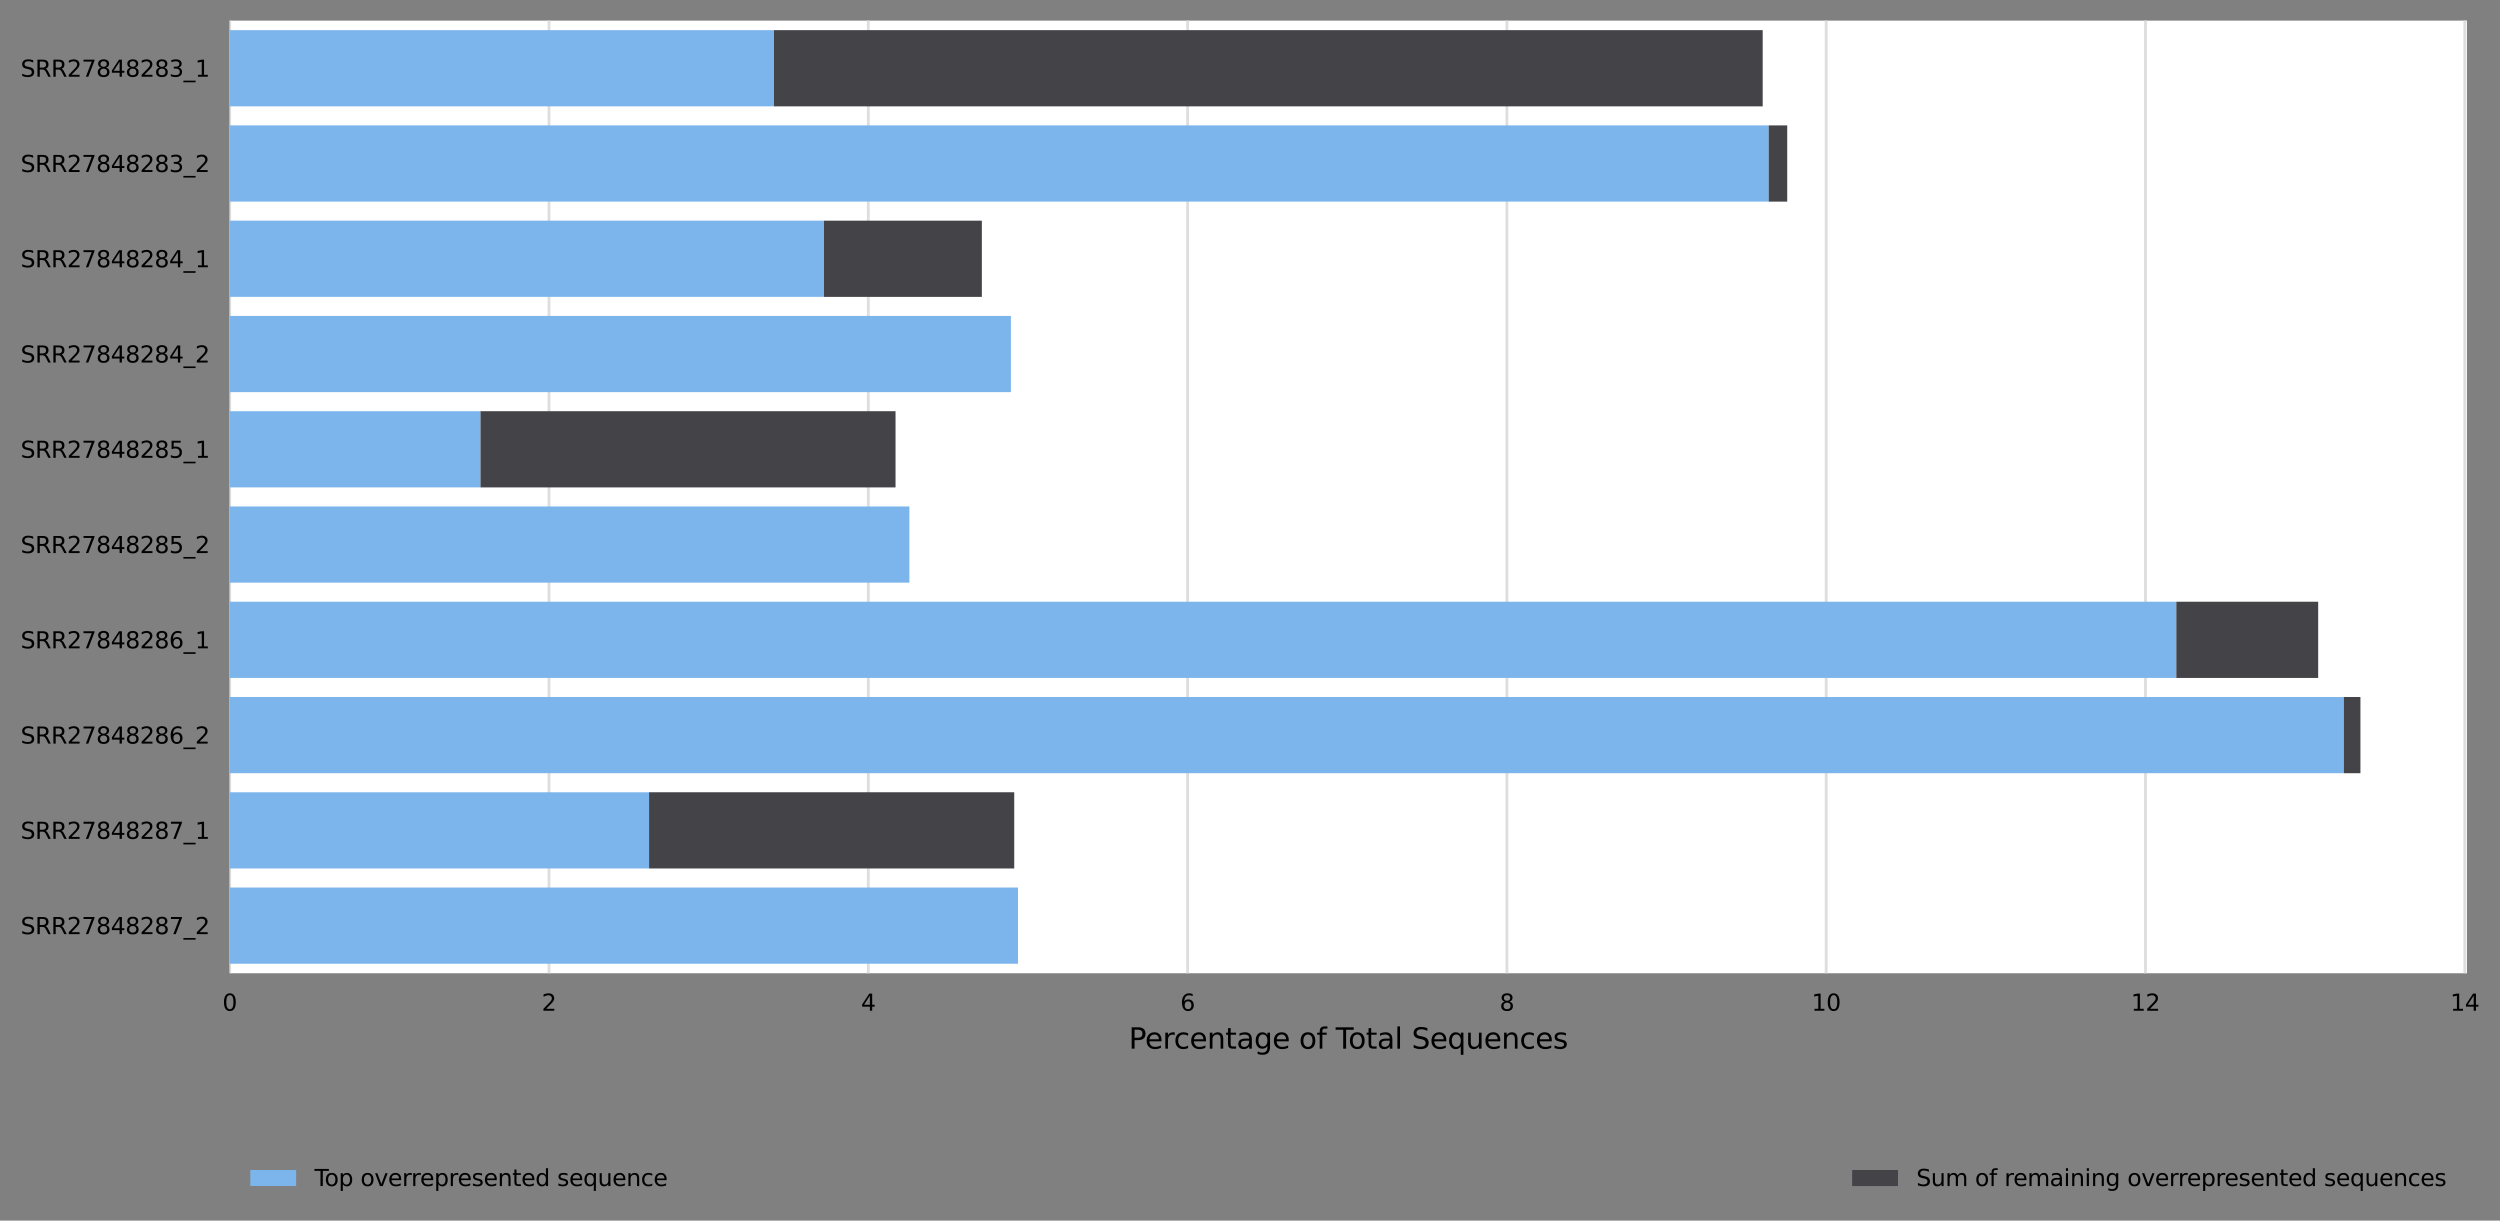 <?xml version="1.0" encoding="utf-8" standalone="no"?>
<!DOCTYPE svg PUBLIC "-//W3C//DTD SVG 1.1//EN"
  "http://www.w3.org/Graphics/SVG/1.1/DTD/svg11.dtd">
<svg xmlns:xlink="http://www.w3.org/1999/xlink" width="872.941pt" height="426.2pt" viewBox="0 0 872.941 426.2" xmlns="http://www.w3.org/2000/svg" version="1.1">
 <rect x="0" y="0" width="872.941" height="426.2" fill="#808080" stroke="none"/>
 <defs>
  <style type="text/css">*{stroke-linejoin: round; stroke-linecap: butt}</style>
 </defs>
 <g id="figure_1">
  <g id="axes_1">
   <g id="patch_1">
    <path d="M 80.206 339.84 
L 861.406 339.84 
L 861.406 7.2 
L 80.206 7.2 
z
" style="fill: #ffffff"/>
   </g>
   <g id="matplotlib.axis_1">
    <g id="xtick_1">
     <g id="line2d_1">
      <path d="M 80.206 339.84 
L 80.206 7.2 
" clip-path="url(#p1d3d5e36e9)" style="fill: none; stroke: #dedede; stroke-linecap: square"/>
     </g>
     <g id="text_1">
      <!-- 0 -->
      <g transform="translate(77.661 352.919) scale(0.08 -0.08)">
       <defs>
        <path id="DejaVuSans-30" d="M 2034 4250 
Q 1547 4250 1301 3770 
Q 1056 3291 1056 2328 
Q 1056 1369 1301 889 
Q 1547 409 2034 409 
Q 2525 409 2770 889 
Q 3016 1369 3016 2328 
Q 3016 3291 2770 3770 
Q 2525 4250 2034 4250 
z
M 2034 4750 
Q 2819 4750 3233 4129 
Q 3647 3509 3647 2328 
Q 3647 1150 3233 529 
Q 2819 -91 2034 -91 
Q 1250 -91 836 529 
Q 422 1150 422 2328 
Q 422 3509 836 4129 
Q 1250 4750 2034 4750 
z
" transform="scale(0.016)"/>
       </defs>
       <use xlink:href="#DejaVuSans-30"/>
      </g>
     </g>
    </g>
    <g id="xtick_2">
     <g id="line2d_2">
      <path d="M 191.698 339.84 
L 191.698 7.2 
" clip-path="url(#p1d3d5e36e9)" style="fill: none; stroke: #dedede; stroke-linecap: square"/>
     </g>
     <g id="text_2">
      <!-- 2 -->
      <g transform="translate(189.153 352.919) scale(0.08 -0.08)">
       <defs>
        <path id="DejaVuSans-32" d="M 1228 531 
L 3431 531 
L 3431 0 
L 469 0 
L 469 531 
Q 828 903 1448 1529 
Q 2069 2156 2228 2338 
Q 2531 2678 2651 2914 
Q 2772 3150 2772 3378 
Q 2772 3750 2511 3984 
Q 2250 4219 1831 4219 
Q 1534 4219 1204 4116 
Q 875 4013 500 3803 
L 500 4441 
Q 881 4594 1212 4672 
Q 1544 4750 1819 4750 
Q 2544 4750 2975 4387 
Q 3406 4025 3406 3419 
Q 3406 3131 3298 2873 
Q 3191 2616 2906 2266 
Q 2828 2175 2409 1742 
Q 1991 1309 1228 531 
z
" transform="scale(0.016)"/>
       </defs>
       <use xlink:href="#DejaVuSans-32"/>
      </g>
     </g>
    </g>
    <g id="xtick_3">
     <g id="line2d_3">
      <path d="M 303.19 339.84 
L 303.19 7.2 
" clip-path="url(#p1d3d5e36e9)" style="fill: none; stroke: #dedede; stroke-linecap: square"/>
     </g>
     <g id="text_3">
      <!-- 4 -->
      <g transform="translate(300.645 352.919) scale(0.08 -0.08)">
       <defs>
        <path id="DejaVuSans-34" d="M 2419 4116 
L 825 1625 
L 2419 1625 
L 2419 4116 
z
M 2253 4666 
L 3047 4666 
L 3047 1625 
L 3713 1625 
L 3713 1100 
L 3047 1100 
L 3047 0 
L 2419 0 
L 2419 1100 
L 313 1100 
L 313 1709 
L 2253 4666 
z
" transform="scale(0.016)"/>
       </defs>
       <use xlink:href="#DejaVuSans-34"/>
      </g>
     </g>
    </g>
    <g id="xtick_4">
     <g id="line2d_4">
      <path d="M 414.683 339.84 
L 414.683 7.2 
" clip-path="url(#p1d3d5e36e9)" style="fill: none; stroke: #dedede; stroke-linecap: square"/>
     </g>
     <g id="text_4">
      <!-- 6 -->
      <g transform="translate(412.138 352.919) scale(0.08 -0.08)">
       <defs>
        <path id="DejaVuSans-36" d="M 2113 2584 
Q 1688 2584 1439 2293 
Q 1191 2003 1191 1497 
Q 1191 994 1439 701 
Q 1688 409 2113 409 
Q 2538 409 2786 701 
Q 3034 994 3034 1497 
Q 3034 2003 2786 2293 
Q 2538 2584 2113 2584 
z
M 3366 4563 
L 3366 3988 
Q 3128 4100 2886 4159 
Q 2644 4219 2406 4219 
Q 1781 4219 1451 3797 
Q 1122 3375 1075 2522 
Q 1259 2794 1537 2939 
Q 1816 3084 2150 3084 
Q 2853 3084 3261 2657 
Q 3669 2231 3669 1497 
Q 3669 778 3244 343 
Q 2819 -91 2113 -91 
Q 1303 -91 875 529 
Q 447 1150 447 2328 
Q 447 3434 972 4092 
Q 1497 4750 2381 4750 
Q 2619 4750 2861 4703 
Q 3103 4656 3366 4563 
z
" transform="scale(0.016)"/>
       </defs>
       <use xlink:href="#DejaVuSans-36"/>
      </g>
     </g>
    </g>
    <g id="xtick_5">
     <g id="line2d_5">
      <path d="M 526.175 339.84 
L 526.175 7.2 
" clip-path="url(#p1d3d5e36e9)" style="fill: none; stroke: #dedede; stroke-linecap: square"/>
     </g>
     <g id="text_5">
      <!-- 8 -->
      <g transform="translate(523.63 352.919) scale(0.08 -0.08)">
       <defs>
        <path id="DejaVuSans-38" d="M 2034 2216 
Q 1584 2216 1326 1975 
Q 1069 1734 1069 1313 
Q 1069 891 1326 650 
Q 1584 409 2034 409 
Q 2484 409 2743 651 
Q 3003 894 3003 1313 
Q 3003 1734 2745 1975 
Q 2488 2216 2034 2216 
z
M 1403 2484 
Q 997 2584 770 2862 
Q 544 3141 544 3541 
Q 544 4100 942 4425 
Q 1341 4750 2034 4750 
Q 2731 4750 3128 4425 
Q 3525 4100 3525 3541 
Q 3525 3141 3298 2862 
Q 3072 2584 2669 2484 
Q 3125 2378 3379 2068 
Q 3634 1759 3634 1313 
Q 3634 634 3220 271 
Q 2806 -91 2034 -91 
Q 1263 -91 848 271 
Q 434 634 434 1313 
Q 434 1759 690 2068 
Q 947 2378 1403 2484 
z
M 1172 3481 
Q 1172 3119 1398 2916 
Q 1625 2713 2034 2713 
Q 2441 2713 2670 2916 
Q 2900 3119 2900 3481 
Q 2900 3844 2670 4047 
Q 2441 4250 2034 4250 
Q 1625 4250 1398 4047 
Q 1172 3844 1172 3481 
z
" transform="scale(0.016)"/>
       </defs>
       <use xlink:href="#DejaVuSans-38"/>
      </g>
     </g>
    </g>
    <g id="xtick_6">
     <g id="line2d_6">
      <path d="M 637.667 339.84 
L 637.667 7.2 
" clip-path="url(#p1d3d5e36e9)" style="fill: none; stroke: #dedede; stroke-linecap: square"/>
     </g>
     <g id="text_6">
      <!-- 10 -->
      <g transform="translate(632.577 352.919) scale(0.08 -0.08)">
       <defs>
        <path id="DejaVuSans-31" d="M 794 531 
L 1825 531 
L 1825 4091 
L 703 3866 
L 703 4441 
L 1819 4666 
L 2450 4666 
L 2450 531 
L 3481 531 
L 3481 0 
L 794 0 
L 794 531 
z
" transform="scale(0.016)"/>
       </defs>
       <use xlink:href="#DejaVuSans-31"/>
       <use xlink:href="#DejaVuSans-30" x="63.623"/>
      </g>
     </g>
    </g>
    <g id="xtick_7">
     <g id="line2d_7">
      <path d="M 749.159 339.84 
L 749.159 7.2 
" clip-path="url(#p1d3d5e36e9)" style="fill: none; stroke: #dedede; stroke-linecap: square"/>
     </g>
     <g id="text_7">
      <!-- 12 -->
      <g transform="translate(744.069 352.919) scale(0.08 -0.08)">
       <use xlink:href="#DejaVuSans-31"/>
       <use xlink:href="#DejaVuSans-32" x="63.623"/>
      </g>
     </g>
    </g>
    <g id="xtick_8">
     <g id="line2d_8">
      <path d="M 860.651 339.84 
L 860.651 7.2 
" clip-path="url(#p1d3d5e36e9)" style="fill: none; stroke: #dedede; stroke-linecap: square"/>
     </g>
     <g id="text_8">
      <!-- 14 -->
      <g transform="translate(855.561 352.919) scale(0.08 -0.08)">
       <use xlink:href="#DejaVuSans-31"/>
       <use xlink:href="#DejaVuSans-34" x="63.623"/>
      </g>
     </g>
    </g>
    <g id="text_9">
     <!-- Percentage of Total Sequences -->
     <g transform="translate(394.151 366.181) scale(0.1 -0.1)">
      <defs>
       <path id="DejaVuSans-50" d="M 1259 4147 
L 1259 2394 
L 2053 2394 
Q 2494 2394 2734 2622 
Q 2975 2850 2975 3272 
Q 2975 3691 2734 3919 
Q 2494 4147 2053 4147 
L 1259 4147 
z
M 628 4666 
L 2053 4666 
Q 2838 4666 3239 4311 
Q 3641 3956 3641 3272 
Q 3641 2581 3239 2228 
Q 2838 1875 2053 1875 
L 1259 1875 
L 1259 0 
L 628 0 
L 628 4666 
z
" transform="scale(0.016)"/>
       <path id="DejaVuSans-65" d="M 3597 1894 
L 3597 1613 
L 953 1613 
Q 991 1019 1311 708 
Q 1631 397 2203 397 
Q 2534 397 2845 478 
Q 3156 559 3463 722 
L 3463 178 
Q 3153 47 2828 -22 
Q 2503 -91 2169 -91 
Q 1331 -91 842 396 
Q 353 884 353 1716 
Q 353 2575 817 3079 
Q 1281 3584 2069 3584 
Q 2775 3584 3186 3129 
Q 3597 2675 3597 1894 
z
M 3022 2063 
Q 3016 2534 2758 2815 
Q 2500 3097 2075 3097 
Q 1594 3097 1305 2825 
Q 1016 2553 972 2059 
L 3022 2063 
z
" transform="scale(0.016)"/>
       <path id="DejaVuSans-72" d="M 2631 2963 
Q 2534 3019 2420 3045 
Q 2306 3072 2169 3072 
Q 1681 3072 1420 2755 
Q 1159 2438 1159 1844 
L 1159 0 
L 581 0 
L 581 3500 
L 1159 3500 
L 1159 2956 
Q 1341 3275 1631 3429 
Q 1922 3584 2338 3584 
Q 2397 3584 2469 3576 
Q 2541 3569 2628 3553 
L 2631 2963 
z
" transform="scale(0.016)"/>
       <path id="DejaVuSans-63" d="M 3122 3366 
L 3122 2828 
Q 2878 2963 2633 3030 
Q 2388 3097 2138 3097 
Q 1578 3097 1268 2742 
Q 959 2388 959 1747 
Q 959 1106 1268 751 
Q 1578 397 2138 397 
Q 2388 397 2633 464 
Q 2878 531 3122 666 
L 3122 134 
Q 2881 22 2623 -34 
Q 2366 -91 2075 -91 
Q 1284 -91 818 406 
Q 353 903 353 1747 
Q 353 2603 823 3093 
Q 1294 3584 2113 3584 
Q 2378 3584 2631 3529 
Q 2884 3475 3122 3366 
z
" transform="scale(0.016)"/>
       <path id="DejaVuSans-6e" d="M 3513 2113 
L 3513 0 
L 2938 0 
L 2938 2094 
Q 2938 2591 2744 2837 
Q 2550 3084 2163 3084 
Q 1697 3084 1428 2787 
Q 1159 2491 1159 1978 
L 1159 0 
L 581 0 
L 581 3500 
L 1159 3500 
L 1159 2956 
Q 1366 3272 1645 3428 
Q 1925 3584 2291 3584 
Q 2894 3584 3203 3211 
Q 3513 2838 3513 2113 
z
" transform="scale(0.016)"/>
       <path id="DejaVuSans-74" d="M 1172 4494 
L 1172 3500 
L 2356 3500 
L 2356 3053 
L 1172 3053 
L 1172 1153 
Q 1172 725 1289 603 
Q 1406 481 1766 481 
L 2356 481 
L 2356 0 
L 1766 0 
Q 1100 0 847 248 
Q 594 497 594 1153 
L 594 3053 
L 172 3053 
L 172 3500 
L 594 3500 
L 594 4494 
L 1172 4494 
z
" transform="scale(0.016)"/>
       <path id="DejaVuSans-61" d="M 2194 1759 
Q 1497 1759 1228 1600 
Q 959 1441 959 1056 
Q 959 750 1161 570 
Q 1363 391 1709 391 
Q 2188 391 2477 730 
Q 2766 1069 2766 1631 
L 2766 1759 
L 2194 1759 
z
M 3341 1997 
L 3341 0 
L 2766 0 
L 2766 531 
Q 2569 213 2275 61 
Q 1981 -91 1556 -91 
Q 1019 -91 701 211 
Q 384 513 384 1019 
Q 384 1609 779 1909 
Q 1175 2209 1959 2209 
L 2766 2209 
L 2766 2266 
Q 2766 2663 2505 2880 
Q 2244 3097 1772 3097 
Q 1472 3097 1187 3025 
Q 903 2953 641 2809 
L 641 3341 
Q 956 3463 1253 3523 
Q 1550 3584 1831 3584 
Q 2591 3584 2966 3190 
Q 3341 2797 3341 1997 
z
" transform="scale(0.016)"/>
       <path id="DejaVuSans-67" d="M 2906 1791 
Q 2906 2416 2648 2759 
Q 2391 3103 1925 3103 
Q 1463 3103 1205 2759 
Q 947 2416 947 1791 
Q 947 1169 1205 825 
Q 1463 481 1925 481 
Q 2391 481 2648 825 
Q 2906 1169 2906 1791 
z
M 3481 434 
Q 3481 -459 3084 -895 
Q 2688 -1331 1869 -1331 
Q 1566 -1331 1297 -1286 
Q 1028 -1241 775 -1147 
L 775 -588 
Q 1028 -725 1275 -790 
Q 1522 -856 1778 -856 
Q 2344 -856 2625 -561 
Q 2906 -266 2906 331 
L 2906 616 
Q 2728 306 2450 153 
Q 2172 0 1784 0 
Q 1141 0 747 490 
Q 353 981 353 1791 
Q 353 2603 747 3093 
Q 1141 3584 1784 3584 
Q 2172 3584 2450 3431 
Q 2728 3278 2906 2969 
L 2906 3500 
L 3481 3500 
L 3481 434 
z
" transform="scale(0.016)"/>
       <path id="DejaVuSans-20" transform="scale(0.016)"/>
       <path id="DejaVuSans-6f" d="M 1959 3097 
Q 1497 3097 1228 2736 
Q 959 2375 959 1747 
Q 959 1119 1226 758 
Q 1494 397 1959 397 
Q 2419 397 2687 759 
Q 2956 1122 2956 1747 
Q 2956 2369 2687 2733 
Q 2419 3097 1959 3097 
z
M 1959 3584 
Q 2709 3584 3137 3096 
Q 3566 2609 3566 1747 
Q 3566 888 3137 398 
Q 2709 -91 1959 -91 
Q 1206 -91 779 398 
Q 353 888 353 1747 
Q 353 2609 779 3096 
Q 1206 3584 1959 3584 
z
" transform="scale(0.016)"/>
       <path id="DejaVuSans-66" d="M 2375 4863 
L 2375 4384 
L 1825 4384 
Q 1516 4384 1395 4259 
Q 1275 4134 1275 3809 
L 1275 3500 
L 2222 3500 
L 2222 3053 
L 1275 3053 
L 1275 0 
L 697 0 
L 697 3053 
L 147 3053 
L 147 3500 
L 697 3500 
L 697 3744 
Q 697 4328 969 4595 
Q 1241 4863 1831 4863 
L 2375 4863 
z
" transform="scale(0.016)"/>
       <path id="DejaVuSans-54" d="M -19 4666 
L 3928 4666 
L 3928 4134 
L 2272 4134 
L 2272 0 
L 1638 0 
L 1638 4134 
L -19 4134 
L -19 4666 
z
" transform="scale(0.016)"/>
       <path id="DejaVuSans-6c" d="M 603 4863 
L 1178 4863 
L 1178 0 
L 603 0 
L 603 4863 
z
" transform="scale(0.016)"/>
       <path id="DejaVuSans-53" d="M 3425 4513 
L 3425 3897 
Q 3066 4069 2747 4153 
Q 2428 4238 2131 4238 
Q 1616 4238 1336 4038 
Q 1056 3838 1056 3469 
Q 1056 3159 1242 3001 
Q 1428 2844 1947 2747 
L 2328 2669 
Q 3034 2534 3370 2195 
Q 3706 1856 3706 1288 
Q 3706 609 3251 259 
Q 2797 -91 1919 -91 
Q 1588 -91 1214 -16 
Q 841 59 441 206 
L 441 856 
Q 825 641 1194 531 
Q 1563 422 1919 422 
Q 2459 422 2753 634 
Q 3047 847 3047 1241 
Q 3047 1584 2836 1778 
Q 2625 1972 2144 2069 
L 1759 2144 
Q 1053 2284 737 2584 
Q 422 2884 422 3419 
Q 422 4038 858 4394 
Q 1294 4750 2059 4750 
Q 2388 4750 2728 4690 
Q 3069 4631 3425 4513 
z
" transform="scale(0.016)"/>
       <path id="DejaVuSans-71" d="M 947 1747 
Q 947 1113 1208 752 
Q 1469 391 1925 391 
Q 2381 391 2643 752 
Q 2906 1113 2906 1747 
Q 2906 2381 2643 2742 
Q 2381 3103 1925 3103 
Q 1469 3103 1208 2742 
Q 947 2381 947 1747 
z
M 2906 525 
Q 2725 213 2448 61 
Q 2172 -91 1784 -91 
Q 1150 -91 751 415 
Q 353 922 353 1747 
Q 353 2572 751 3078 
Q 1150 3584 1784 3584 
Q 2172 3584 2448 3432 
Q 2725 3281 2906 2969 
L 2906 3500 
L 3481 3500 
L 3481 -1331 
L 2906 -1331 
L 2906 525 
z
" transform="scale(0.016)"/>
       <path id="DejaVuSans-75" d="M 544 1381 
L 544 3500 
L 1119 3500 
L 1119 1403 
Q 1119 906 1312 657 
Q 1506 409 1894 409 
Q 2359 409 2629 706 
Q 2900 1003 2900 1516 
L 2900 3500 
L 3475 3500 
L 3475 0 
L 2900 0 
L 2900 538 
Q 2691 219 2414 64 
Q 2138 -91 1772 -91 
Q 1169 -91 856 284 
Q 544 659 544 1381 
z
M 1991 3584 
L 1991 3584 
z
" transform="scale(0.016)"/>
       <path id="DejaVuSans-73" d="M 2834 3397 
L 2834 2853 
Q 2591 2978 2328 3040 
Q 2066 3103 1784 3103 
Q 1356 3103 1142 2972 
Q 928 2841 928 2578 
Q 928 2378 1081 2264 
Q 1234 2150 1697 2047 
L 1894 2003 
Q 2506 1872 2764 1633 
Q 3022 1394 3022 966 
Q 3022 478 2636 193 
Q 2250 -91 1575 -91 
Q 1294 -91 989 -36 
Q 684 19 347 128 
L 347 722 
Q 666 556 975 473 
Q 1284 391 1588 391 
Q 1994 391 2212 530 
Q 2431 669 2431 922 
Q 2431 1156 2273 1281 
Q 2116 1406 1581 1522 
L 1381 1569 
Q 847 1681 609 1914 
Q 372 2147 372 2553 
Q 372 3047 722 3315 
Q 1072 3584 1716 3584 
Q 2034 3584 2315 3537 
Q 2597 3491 2834 3397 
z
" transform="scale(0.016)"/>
      </defs>
      <use xlink:href="#DejaVuSans-50"/>
      <use xlink:href="#DejaVuSans-65" x="56.678"/>
      <use xlink:href="#DejaVuSans-72" x="118.201"/>
      <use xlink:href="#DejaVuSans-63" x="157.064"/>
      <use xlink:href="#DejaVuSans-65" x="212.045"/>
      <use xlink:href="#DejaVuSans-6e" x="273.568"/>
      <use xlink:href="#DejaVuSans-74" x="336.947"/>
      <use xlink:href="#DejaVuSans-61" x="376.156"/>
      <use xlink:href="#DejaVuSans-67" x="437.436"/>
      <use xlink:href="#DejaVuSans-65" x="500.912"/>
      <use xlink:href="#DejaVuSans-20" x="562.436"/>
      <use xlink:href="#DejaVuSans-6f" x="594.223"/>
      <use xlink:href="#DejaVuSans-66" x="655.404"/>
      <use xlink:href="#DejaVuSans-20" x="690.609"/>
      <use xlink:href="#DejaVuSans-54" x="722.396"/>
      <use xlink:href="#DejaVuSans-6f" x="766.48"/>
      <use xlink:href="#DejaVuSans-74" x="827.662"/>
      <use xlink:href="#DejaVuSans-61" x="866.871"/>
      <use xlink:href="#DejaVuSans-6c" x="928.15"/>
      <use xlink:href="#DejaVuSans-20" x="955.934"/>
      <use xlink:href="#DejaVuSans-53" x="987.721"/>
      <use xlink:href="#DejaVuSans-65" x="1051.197"/>
      <use xlink:href="#DejaVuSans-71" x="1112.721"/>
      <use xlink:href="#DejaVuSans-75" x="1176.197"/>
      <use xlink:href="#DejaVuSans-65" x="1239.576"/>
      <use xlink:href="#DejaVuSans-6e" x="1301.1"/>
      <use xlink:href="#DejaVuSans-63" x="1364.479"/>
      <use xlink:href="#DejaVuSans-65" x="1419.459"/>
      <use xlink:href="#DejaVuSans-73" x="1480.982"/>
     </g>
    </g>
   </g>
   <g id="matplotlib.axis_2">
    <g id="ytick_1">
     <g id="text_10">
      <!-- SRR27848283_1 -->
      <g transform="translate(7.2 26.801) scale(0.08 -0.08)">
       <defs>
        <path id="DejaVuSans-52" d="M 2841 2188 
Q 3044 2119 3236 1894 
Q 3428 1669 3622 1275 
L 4263 0 
L 3584 0 
L 2988 1197 
Q 2756 1666 2539 1819 
Q 2322 1972 1947 1972 
L 1259 1972 
L 1259 0 
L 628 0 
L 628 4666 
L 2053 4666 
Q 2853 4666 3247 4331 
Q 3641 3997 3641 3322 
Q 3641 2881 3436 2590 
Q 3231 2300 2841 2188 
z
M 1259 4147 
L 1259 2491 
L 2053 2491 
Q 2509 2491 2742 2702 
Q 2975 2913 2975 3322 
Q 2975 3731 2742 3939 
Q 2509 4147 2053 4147 
L 1259 4147 
z
" transform="scale(0.016)"/>
        <path id="DejaVuSans-37" d="M 525 4666 
L 3525 4666 
L 3525 4397 
L 1831 0 
L 1172 0 
L 2766 4134 
L 525 4134 
L 525 4666 
z
" transform="scale(0.016)"/>
        <path id="DejaVuSans-33" d="M 2597 2516 
Q 3050 2419 3304 2112 
Q 3559 1806 3559 1356 
Q 3559 666 3084 287 
Q 2609 -91 1734 -91 
Q 1441 -91 1130 -33 
Q 819 25 488 141 
L 488 750 
Q 750 597 1062 519 
Q 1375 441 1716 441 
Q 2309 441 2620 675 
Q 2931 909 2931 1356 
Q 2931 1769 2642 2001 
Q 2353 2234 1838 2234 
L 1294 2234 
L 1294 2753 
L 1863 2753 
Q 2328 2753 2575 2939 
Q 2822 3125 2822 3475 
Q 2822 3834 2567 4026 
Q 2313 4219 1838 4219 
Q 1578 4219 1281 4162 
Q 984 4106 628 3988 
L 628 4550 
Q 988 4650 1302 4700 
Q 1616 4750 1894 4750 
Q 2613 4750 3031 4423 
Q 3450 4097 3450 3541 
Q 3450 3153 3228 2886 
Q 3006 2619 2597 2516 
z
" transform="scale(0.016)"/>
        <path id="DejaVuSans-5f" d="M 3263 -1063 
L 3263 -1509 
L -63 -1509 
L -63 -1063 
L 3263 -1063 
z
" transform="scale(0.016)"/>
       </defs>
       <use xlink:href="#DejaVuSans-53"/>
       <use xlink:href="#DejaVuSans-52" x="63.477"/>
       <use xlink:href="#DejaVuSans-52" x="132.959"/>
       <use xlink:href="#DejaVuSans-32" x="202.441"/>
       <use xlink:href="#DejaVuSans-37" x="266.064"/>
       <use xlink:href="#DejaVuSans-38" x="329.688"/>
       <use xlink:href="#DejaVuSans-34" x="393.311"/>
       <use xlink:href="#DejaVuSans-38" x="456.934"/>
       <use xlink:href="#DejaVuSans-32" x="520.557"/>
       <use xlink:href="#DejaVuSans-38" x="584.18"/>
       <use xlink:href="#DejaVuSans-33" x="647.803"/>
       <use xlink:href="#DejaVuSans-5f" x="711.426"/>
       <use xlink:href="#DejaVuSans-31" x="761.426"/>
      </g>
     </g>
    </g>
    <g id="ytick_2">
     <g id="text_11">
      <!-- SRR27848283_2 -->
      <g transform="translate(7.2 60.065) scale(0.08 -0.08)">
       <use xlink:href="#DejaVuSans-53"/>
       <use xlink:href="#DejaVuSans-52" x="63.477"/>
       <use xlink:href="#DejaVuSans-52" x="132.959"/>
       <use xlink:href="#DejaVuSans-32" x="202.441"/>
       <use xlink:href="#DejaVuSans-37" x="266.064"/>
       <use xlink:href="#DejaVuSans-38" x="329.688"/>
       <use xlink:href="#DejaVuSans-34" x="393.311"/>
       <use xlink:href="#DejaVuSans-38" x="456.934"/>
       <use xlink:href="#DejaVuSans-32" x="520.557"/>
       <use xlink:href="#DejaVuSans-38" x="584.18"/>
       <use xlink:href="#DejaVuSans-33" x="647.803"/>
       <use xlink:href="#DejaVuSans-5f" x="711.426"/>
       <use xlink:href="#DejaVuSans-32" x="761.426"/>
      </g>
     </g>
    </g>
    <g id="ytick_3">
     <g id="text_12">
      <!-- SRR27848284_1 -->
      <g transform="translate(7.2 93.329) scale(0.08 -0.08)">
       <use xlink:href="#DejaVuSans-53"/>
       <use xlink:href="#DejaVuSans-52" x="63.477"/>
       <use xlink:href="#DejaVuSans-52" x="132.959"/>
       <use xlink:href="#DejaVuSans-32" x="202.441"/>
       <use xlink:href="#DejaVuSans-37" x="266.064"/>
       <use xlink:href="#DejaVuSans-38" x="329.688"/>
       <use xlink:href="#DejaVuSans-34" x="393.311"/>
       <use xlink:href="#DejaVuSans-38" x="456.934"/>
       <use xlink:href="#DejaVuSans-32" x="520.557"/>
       <use xlink:href="#DejaVuSans-38" x="584.18"/>
       <use xlink:href="#DejaVuSans-34" x="647.803"/>
       <use xlink:href="#DejaVuSans-5f" x="711.426"/>
       <use xlink:href="#DejaVuSans-31" x="761.426"/>
      </g>
     </g>
    </g>
    <g id="ytick_4">
     <g id="text_13">
      <!-- SRR27848284_2 -->
      <g transform="translate(7.2 126.593) scale(0.08 -0.08)">
       <use xlink:href="#DejaVuSans-53"/>
       <use xlink:href="#DejaVuSans-52" x="63.477"/>
       <use xlink:href="#DejaVuSans-52" x="132.959"/>
       <use xlink:href="#DejaVuSans-32" x="202.441"/>
       <use xlink:href="#DejaVuSans-37" x="266.064"/>
       <use xlink:href="#DejaVuSans-38" x="329.688"/>
       <use xlink:href="#DejaVuSans-34" x="393.311"/>
       <use xlink:href="#DejaVuSans-38" x="456.934"/>
       <use xlink:href="#DejaVuSans-32" x="520.557"/>
       <use xlink:href="#DejaVuSans-38" x="584.18"/>
       <use xlink:href="#DejaVuSans-34" x="647.803"/>
       <use xlink:href="#DejaVuSans-5f" x="711.426"/>
       <use xlink:href="#DejaVuSans-32" x="761.426"/>
      </g>
     </g>
    </g>
    <g id="ytick_5">
     <g id="text_14">
      <!-- SRR27848285_1 -->
      <g transform="translate(7.2 159.857) scale(0.08 -0.08)">
       <defs>
        <path id="DejaVuSans-35" d="M 691 4666 
L 3169 4666 
L 3169 4134 
L 1269 4134 
L 1269 2991 
Q 1406 3038 1543 3061 
Q 1681 3084 1819 3084 
Q 2600 3084 3056 2656 
Q 3513 2228 3513 1497 
Q 3513 744 3044 326 
Q 2575 -91 1722 -91 
Q 1428 -91 1123 -41 
Q 819 9 494 109 
L 494 744 
Q 775 591 1075 516 
Q 1375 441 1709 441 
Q 2250 441 2565 725 
Q 2881 1009 2881 1497 
Q 2881 1984 2565 2268 
Q 2250 2553 1709 2553 
Q 1456 2553 1204 2497 
Q 953 2441 691 2322 
L 691 4666 
z
" transform="scale(0.016)"/>
       </defs>
       <use xlink:href="#DejaVuSans-53"/>
       <use xlink:href="#DejaVuSans-52" x="63.477"/>
       <use xlink:href="#DejaVuSans-52" x="132.959"/>
       <use xlink:href="#DejaVuSans-32" x="202.441"/>
       <use xlink:href="#DejaVuSans-37" x="266.064"/>
       <use xlink:href="#DejaVuSans-38" x="329.688"/>
       <use xlink:href="#DejaVuSans-34" x="393.311"/>
       <use xlink:href="#DejaVuSans-38" x="456.934"/>
       <use xlink:href="#DejaVuSans-32" x="520.557"/>
       <use xlink:href="#DejaVuSans-38" x="584.18"/>
       <use xlink:href="#DejaVuSans-35" x="647.803"/>
       <use xlink:href="#DejaVuSans-5f" x="711.426"/>
       <use xlink:href="#DejaVuSans-31" x="761.426"/>
      </g>
     </g>
    </g>
    <g id="ytick_6">
     <g id="text_15">
      <!-- SRR27848285_2 -->
      <g transform="translate(7.2 193.121) scale(0.08 -0.08)">
       <use xlink:href="#DejaVuSans-53"/>
       <use xlink:href="#DejaVuSans-52" x="63.477"/>
       <use xlink:href="#DejaVuSans-52" x="132.959"/>
       <use xlink:href="#DejaVuSans-32" x="202.441"/>
       <use xlink:href="#DejaVuSans-37" x="266.064"/>
       <use xlink:href="#DejaVuSans-38" x="329.688"/>
       <use xlink:href="#DejaVuSans-34" x="393.311"/>
       <use xlink:href="#DejaVuSans-38" x="456.934"/>
       <use xlink:href="#DejaVuSans-32" x="520.557"/>
       <use xlink:href="#DejaVuSans-38" x="584.18"/>
       <use xlink:href="#DejaVuSans-35" x="647.803"/>
       <use xlink:href="#DejaVuSans-5f" x="711.426"/>
       <use xlink:href="#DejaVuSans-32" x="761.426"/>
      </g>
     </g>
    </g>
    <g id="ytick_7">
     <g id="text_16">
      <!-- SRR27848286_1 -->
      <g transform="translate(7.2 226.385) scale(0.08 -0.08)">
       <use xlink:href="#DejaVuSans-53"/>
       <use xlink:href="#DejaVuSans-52" x="63.477"/>
       <use xlink:href="#DejaVuSans-52" x="132.959"/>
       <use xlink:href="#DejaVuSans-32" x="202.441"/>
       <use xlink:href="#DejaVuSans-37" x="266.064"/>
       <use xlink:href="#DejaVuSans-38" x="329.688"/>
       <use xlink:href="#DejaVuSans-34" x="393.311"/>
       <use xlink:href="#DejaVuSans-38" x="456.934"/>
       <use xlink:href="#DejaVuSans-32" x="520.557"/>
       <use xlink:href="#DejaVuSans-38" x="584.18"/>
       <use xlink:href="#DejaVuSans-36" x="647.803"/>
       <use xlink:href="#DejaVuSans-5f" x="711.426"/>
       <use xlink:href="#DejaVuSans-31" x="761.426"/>
      </g>
     </g>
    </g>
    <g id="ytick_8">
     <g id="text_17">
      <!-- SRR27848286_2 -->
      <g transform="translate(7.2 259.649) scale(0.08 -0.08)">
       <use xlink:href="#DejaVuSans-53"/>
       <use xlink:href="#DejaVuSans-52" x="63.477"/>
       <use xlink:href="#DejaVuSans-52" x="132.959"/>
       <use xlink:href="#DejaVuSans-32" x="202.441"/>
       <use xlink:href="#DejaVuSans-37" x="266.064"/>
       <use xlink:href="#DejaVuSans-38" x="329.688"/>
       <use xlink:href="#DejaVuSans-34" x="393.311"/>
       <use xlink:href="#DejaVuSans-38" x="456.934"/>
       <use xlink:href="#DejaVuSans-32" x="520.557"/>
       <use xlink:href="#DejaVuSans-38" x="584.18"/>
       <use xlink:href="#DejaVuSans-36" x="647.803"/>
       <use xlink:href="#DejaVuSans-5f" x="711.426"/>
       <use xlink:href="#DejaVuSans-32" x="761.426"/>
      </g>
     </g>
    </g>
    <g id="ytick_9">
     <g id="text_18">
      <!-- SRR27848287_1 -->
      <g transform="translate(7.2 292.913) scale(0.08 -0.08)">
       <use xlink:href="#DejaVuSans-53"/>
       <use xlink:href="#DejaVuSans-52" x="63.477"/>
       <use xlink:href="#DejaVuSans-52" x="132.959"/>
       <use xlink:href="#DejaVuSans-32" x="202.441"/>
       <use xlink:href="#DejaVuSans-37" x="266.064"/>
       <use xlink:href="#DejaVuSans-38" x="329.688"/>
       <use xlink:href="#DejaVuSans-34" x="393.311"/>
       <use xlink:href="#DejaVuSans-38" x="456.934"/>
       <use xlink:href="#DejaVuSans-32" x="520.557"/>
       <use xlink:href="#DejaVuSans-38" x="584.18"/>
       <use xlink:href="#DejaVuSans-37" x="647.803"/>
       <use xlink:href="#DejaVuSans-5f" x="711.426"/>
       <use xlink:href="#DejaVuSans-31" x="761.426"/>
      </g>
     </g>
    </g>
    <g id="ytick_10">
     <g id="text_19">
      <!-- SRR27848287_2 -->
      <g transform="translate(7.2 326.177) scale(0.08 -0.08)">
       <use xlink:href="#DejaVuSans-53"/>
       <use xlink:href="#DejaVuSans-52" x="63.477"/>
       <use xlink:href="#DejaVuSans-52" x="132.959"/>
       <use xlink:href="#DejaVuSans-32" x="202.441"/>
       <use xlink:href="#DejaVuSans-37" x="266.064"/>
       <use xlink:href="#DejaVuSans-38" x="329.688"/>
       <use xlink:href="#DejaVuSans-34" x="393.311"/>
       <use xlink:href="#DejaVuSans-38" x="456.934"/>
       <use xlink:href="#DejaVuSans-32" x="520.557"/>
       <use xlink:href="#DejaVuSans-38" x="584.18"/>
       <use xlink:href="#DejaVuSans-37" x="647.803"/>
       <use xlink:href="#DejaVuSans-5f" x="711.426"/>
       <use xlink:href="#DejaVuSans-32" x="761.426"/>
      </g>
     </g>
    </g>
   </g>
   <g id="patch_2">
    <path d="M 80.206 10.526 
L 270.253 10.526 
L 270.253 37.138 
L 80.206 37.138 
z
" clip-path="url(#p1d3d5e36e9)" style="fill: #7cb5ec"/>
   </g>
   <g id="patch_3">
    <path d="M 80.206 43.79 
L 617.583 43.79 
L 617.583 70.402 
L 80.206 70.402 
z
" clip-path="url(#p1d3d5e36e9)" style="fill: #7cb5ec"/>
   </g>
   <g id="patch_4">
    <path d="M 80.206 77.054 
L 287.705 77.054 
L 287.705 103.666 
L 80.206 103.666 
z
" clip-path="url(#p1d3d5e36e9)" style="fill: #7cb5ec"/>
   </g>
   <g id="patch_5">
    <path d="M 80.206 110.318 
L 352.987 110.318 
L 352.987 136.93 
L 80.206 136.93 
z
" clip-path="url(#p1d3d5e36e9)" style="fill: #7cb5ec"/>
   </g>
   <g id="patch_6">
    <path d="M 80.206 143.582 
L 167.776 143.582 
L 167.776 170.194 
L 80.206 170.194 
z
" clip-path="url(#p1d3d5e36e9)" style="fill: #7cb5ec"/>
   </g>
   <g id="patch_7">
    <path d="M 80.206 176.846 
L 317.538 176.846 
L 317.538 203.458 
L 80.206 203.458 
z
" clip-path="url(#p1d3d5e36e9)" style="fill: #7cb5ec"/>
   </g>
   <g id="patch_8">
    <path d="M 80.206 210.11 
L 759.918 210.11 
L 759.918 236.722 
L 80.206 236.722 
z
" clip-path="url(#p1d3d5e36e9)" style="fill: #7cb5ec"/>
   </g>
   <g id="patch_9">
    <path d="M 80.206 243.374 
L 818.407 243.374 
L 818.407 269.986 
L 80.206 269.986 
z
" clip-path="url(#p1d3d5e36e9)" style="fill: #7cb5ec"/>
   </g>
   <g id="patch_10">
    <path d="M 80.206 276.638 
L 226.64 276.638 
L 226.64 303.25 
L 80.206 303.25 
z
" clip-path="url(#p1d3d5e36e9)" style="fill: #7cb5ec"/>
   </g>
   <g id="patch_11">
    <path d="M 80.206 309.902 
L 355.471 309.902 
L 355.471 336.514 
L 80.206 336.514 
z
" clip-path="url(#p1d3d5e36e9)" style="fill: #7cb5ec"/>
   </g>
   <g id="patch_12">
    <path d="M 270.253 10.526 
L 615.488 10.526 
L 615.488 37.138 
L 270.253 37.138 
z
" clip-path="url(#p1d3d5e36e9)" style="fill: #434348"/>
   </g>
   <g id="patch_13">
    <path d="M 617.583 43.79 
L 624.052 43.79 
L 624.052 70.402 
L 617.583 70.402 
z
" clip-path="url(#p1d3d5e36e9)" style="fill: #434348"/>
   </g>
   <g id="patch_14">
    <path d="M 287.705 77.054 
L 342.84 77.054 
L 342.84 103.666 
L 287.705 103.666 
z
" clip-path="url(#p1d3d5e36e9)" style="fill: #434348"/>
   </g>
   <g id="patch_15">
    <path d="M 352.987 110.318 
L 352.987 110.318 
L 352.987 136.93 
L 352.987 136.93 
z
" clip-path="url(#p1d3d5e36e9)" style="fill: #434348"/>
   </g>
   <g id="patch_16">
    <path d="M 167.776 143.582 
L 312.697 143.582 
L 312.697 170.194 
L 167.776 170.194 
z
" clip-path="url(#p1d3d5e36e9)" style="fill: #434348"/>
   </g>
   <g id="patch_17">
    <path d="M 317.538 176.846 
L 317.538 176.846 
L 317.538 203.458 
L 317.538 203.458 
z
" clip-path="url(#p1d3d5e36e9)" style="fill: #434348"/>
   </g>
   <g id="patch_18">
    <path d="M 759.918 210.11 
L 809.453 210.11 
L 809.453 236.722 
L 759.918 236.722 
z
" clip-path="url(#p1d3d5e36e9)" style="fill: #434348"/>
   </g>
   <g id="patch_19">
    <path d="M 818.407 243.374 
L 824.206 243.374 
L 824.206 269.986 
L 818.407 269.986 
z
" clip-path="url(#p1d3d5e36e9)" style="fill: #434348"/>
   </g>
   <g id="patch_20">
    <path d="M 226.64 276.638 
L 354.146 276.638 
L 354.146 303.25 
L 226.64 303.25 
z
" clip-path="url(#p1d3d5e36e9)" style="fill: #434348"/>
   </g>
   <g id="patch_21">
    <path d="M 355.471 309.902 
L 355.471 309.902 
L 355.471 336.514 
L 355.471 336.514 
z
" clip-path="url(#p1d3d5e36e9)" style="fill: #434348"/>
   </g>
   <g id="text_20">
    <!-- FastQC: Overrepresented sequences sample summary -->
    <g transform="translate(252.882 -20.52) scale(0.16 -0.16)">
     <defs>
      <path id="DejaVuSans-46" d="M 628 4666 
L 3309 4666 
L 3309 4134 
L 1259 4134 
L 1259 2759 
L 3109 2759 
L 3109 2228 
L 1259 2228 
L 1259 0 
L 628 0 
L 628 4666 
z
" transform="scale(0.016)"/>
      <path id="DejaVuSans-51" d="M 2522 4238 
Q 1834 4238 1429 3725 
Q 1025 3213 1025 2328 
Q 1025 1447 1429 934 
Q 1834 422 2522 422 
Q 3209 422 3611 934 
Q 4013 1447 4013 2328 
Q 4013 3213 3611 3725 
Q 3209 4238 2522 4238 
z
M 3406 84 
L 4238 -825 
L 3475 -825 
L 2784 -78 
Q 2681 -84 2626 -87 
Q 2572 -91 2522 -91 
Q 1538 -91 948 567 
Q 359 1225 359 2328 
Q 359 3434 948 4092 
Q 1538 4750 2522 4750 
Q 3503 4750 4090 4092 
Q 4678 3434 4678 2328 
Q 4678 1516 4351 937 
Q 4025 359 3406 84 
z
" transform="scale(0.016)"/>
      <path id="DejaVuSans-43" d="M 4122 4306 
L 4122 3641 
Q 3803 3938 3442 4084 
Q 3081 4231 2675 4231 
Q 1875 4231 1450 3742 
Q 1025 3253 1025 2328 
Q 1025 1406 1450 917 
Q 1875 428 2675 428 
Q 3081 428 3442 575 
Q 3803 722 4122 1019 
L 4122 359 
Q 3791 134 3420 21 
Q 3050 -91 2638 -91 
Q 1578 -91 968 557 
Q 359 1206 359 2328 
Q 359 3453 968 4101 
Q 1578 4750 2638 4750 
Q 3056 4750 3426 4639 
Q 3797 4528 4122 4306 
z
" transform="scale(0.016)"/>
      <path id="DejaVuSans-3a" d="M 750 794 
L 1409 794 
L 1409 0 
L 750 0 
L 750 794 
z
M 750 3309 
L 1409 3309 
L 1409 2516 
L 750 2516 
L 750 3309 
z
" transform="scale(0.016)"/>
      <path id="DejaVuSans-4f" d="M 2522 4238 
Q 1834 4238 1429 3725 
Q 1025 3213 1025 2328 
Q 1025 1447 1429 934 
Q 1834 422 2522 422 
Q 3209 422 3611 934 
Q 4013 1447 4013 2328 
Q 4013 3213 3611 3725 
Q 3209 4238 2522 4238 
z
M 2522 4750 
Q 3503 4750 4090 4092 
Q 4678 3434 4678 2328 
Q 4678 1225 4090 567 
Q 3503 -91 2522 -91 
Q 1538 -91 948 565 
Q 359 1222 359 2328 
Q 359 3434 948 4092 
Q 1538 4750 2522 4750 
z
" transform="scale(0.016)"/>
      <path id="DejaVuSans-76" d="M 191 3500 
L 800 3500 
L 1894 563 
L 2988 3500 
L 3597 3500 
L 2284 0 
L 1503 0 
L 191 3500 
z
" transform="scale(0.016)"/>
      <path id="DejaVuSans-70" d="M 1159 525 
L 1159 -1331 
L 581 -1331 
L 581 3500 
L 1159 3500 
L 1159 2969 
Q 1341 3281 1617 3432 
Q 1894 3584 2278 3584 
Q 2916 3584 3314 3078 
Q 3713 2572 3713 1747 
Q 3713 922 3314 415 
Q 2916 -91 2278 -91 
Q 1894 -91 1617 61 
Q 1341 213 1159 525 
z
M 3116 1747 
Q 3116 2381 2855 2742 
Q 2594 3103 2138 3103 
Q 1681 3103 1420 2742 
Q 1159 2381 1159 1747 
Q 1159 1113 1420 752 
Q 1681 391 2138 391 
Q 2594 391 2855 752 
Q 3116 1113 3116 1747 
z
" transform="scale(0.016)"/>
      <path id="DejaVuSans-64" d="M 2906 2969 
L 2906 4863 
L 3481 4863 
L 3481 0 
L 2906 0 
L 2906 525 
Q 2725 213 2448 61 
Q 2172 -91 1784 -91 
Q 1150 -91 751 415 
Q 353 922 353 1747 
Q 353 2572 751 3078 
Q 1150 3584 1784 3584 
Q 2172 3584 2448 3432 
Q 2725 3281 2906 2969 
z
M 947 1747 
Q 947 1113 1208 752 
Q 1469 391 1925 391 
Q 2381 391 2643 752 
Q 2906 1113 2906 1747 
Q 2906 2381 2643 2742 
Q 2381 3103 1925 3103 
Q 1469 3103 1208 2742 
Q 947 2381 947 1747 
z
" transform="scale(0.016)"/>
      <path id="DejaVuSans-6d" d="M 3328 2828 
Q 3544 3216 3844 3400 
Q 4144 3584 4550 3584 
Q 5097 3584 5394 3201 
Q 5691 2819 5691 2113 
L 5691 0 
L 5113 0 
L 5113 2094 
Q 5113 2597 4934 2840 
Q 4756 3084 4391 3084 
Q 3944 3084 3684 2787 
Q 3425 2491 3425 1978 
L 3425 0 
L 2847 0 
L 2847 2094 
Q 2847 2600 2669 2842 
Q 2491 3084 2119 3084 
Q 1678 3084 1418 2786 
Q 1159 2488 1159 1978 
L 1159 0 
L 581 0 
L 581 3500 
L 1159 3500 
L 1159 2956 
Q 1356 3278 1631 3431 
Q 1906 3584 2284 3584 
Q 2666 3584 2933 3390 
Q 3200 3197 3328 2828 
z
" transform="scale(0.016)"/>
      <path id="DejaVuSans-79" d="M 2059 -325 
Q 1816 -950 1584 -1140 
Q 1353 -1331 966 -1331 
L 506 -1331 
L 506 -850 
L 844 -850 
Q 1081 -850 1212 -737 
Q 1344 -625 1503 -206 
L 1606 56 
L 191 3500 
L 800 3500 
L 1894 763 
L 2988 3500 
L 3597 3500 
L 2059 -325 
z
" transform="scale(0.016)"/>
     </defs>
     <use xlink:href="#DejaVuSans-46"/>
     <use xlink:href="#DejaVuSans-61" x="48.395"/>
     <use xlink:href="#DejaVuSans-73" x="109.674"/>
     <use xlink:href="#DejaVuSans-74" x="161.773"/>
     <use xlink:href="#DejaVuSans-51" x="200.982"/>
     <use xlink:href="#DejaVuSans-43" x="279.693"/>
     <use xlink:href="#DejaVuSans-3a" x="349.518"/>
     <use xlink:href="#DejaVuSans-20" x="383.209"/>
     <use xlink:href="#DejaVuSans-4f" x="414.996"/>
     <use xlink:href="#DejaVuSans-76" x="493.707"/>
     <use xlink:href="#DejaVuSans-65" x="552.887"/>
     <use xlink:href="#DejaVuSans-72" x="614.41"/>
     <use xlink:href="#DejaVuSans-72" x="653.773"/>
     <use xlink:href="#DejaVuSans-65" x="692.637"/>
     <use xlink:href="#DejaVuSans-70" x="754.16"/>
     <use xlink:href="#DejaVuSans-72" x="817.637"/>
     <use xlink:href="#DejaVuSans-65" x="856.5"/>
     <use xlink:href="#DejaVuSans-73" x="918.023"/>
     <use xlink:href="#DejaVuSans-65" x="970.123"/>
     <use xlink:href="#DejaVuSans-6e" x="1031.646"/>
     <use xlink:href="#DejaVuSans-74" x="1095.025"/>
     <use xlink:href="#DejaVuSans-65" x="1134.234"/>
     <use xlink:href="#DejaVuSans-64" x="1195.758"/>
     <use xlink:href="#DejaVuSans-20" x="1259.234"/>
     <use xlink:href="#DejaVuSans-73" x="1291.021"/>
     <use xlink:href="#DejaVuSans-65" x="1343.121"/>
     <use xlink:href="#DejaVuSans-71" x="1404.645"/>
     <use xlink:href="#DejaVuSans-75" x="1468.121"/>
     <use xlink:href="#DejaVuSans-65" x="1531.5"/>
     <use xlink:href="#DejaVuSans-6e" x="1593.023"/>
     <use xlink:href="#DejaVuSans-63" x="1656.402"/>
     <use xlink:href="#DejaVuSans-65" x="1711.383"/>
     <use xlink:href="#DejaVuSans-73" x="1772.906"/>
     <use xlink:href="#DejaVuSans-20" x="1825.006"/>
     <use xlink:href="#DejaVuSans-73" x="1856.793"/>
     <use xlink:href="#DejaVuSans-61" x="1908.893"/>
     <use xlink:href="#DejaVuSans-6d" x="1970.172"/>
     <use xlink:href="#DejaVuSans-70" x="2067.584"/>
     <use xlink:href="#DejaVuSans-6c" x="2131.061"/>
     <use xlink:href="#DejaVuSans-65" x="2158.844"/>
     <use xlink:href="#DejaVuSans-20" x="2220.367"/>
     <use xlink:href="#DejaVuSans-73" x="2252.154"/>
     <use xlink:href="#DejaVuSans-75" x="2304.254"/>
     <use xlink:href="#DejaVuSans-6d" x="2367.633"/>
     <use xlink:href="#DejaVuSans-6d" x="2465.045"/>
     <use xlink:href="#DejaVuSans-61" x="2562.457"/>
     <use xlink:href="#DejaVuSans-72" x="2623.736"/>
     <use xlink:href="#DejaVuSans-79" x="2664.85"/>
    </g>
   </g>
   <g id="legend_1">
    <g id="patch_22">
     <path d="M 87.406 414.136 
L 103.406 414.136 
L 103.406 408.536 
L 87.406 408.536 
z
" style="fill: #7cb5ec"/>
    </g>
    <g id="text_21">
     <!-- Top overrepresented sequence -->
     <g transform="translate(109.806 414.136) scale(0.08 -0.08)">
      <use xlink:href="#DejaVuSans-54"/>
      <use xlink:href="#DejaVuSans-6f" x="44.084"/>
      <use xlink:href="#DejaVuSans-70" x="105.266"/>
      <use xlink:href="#DejaVuSans-20" x="168.742"/>
      <use xlink:href="#DejaVuSans-6f" x="200.529"/>
      <use xlink:href="#DejaVuSans-76" x="261.711"/>
      <use xlink:href="#DejaVuSans-65" x="320.891"/>
      <use xlink:href="#DejaVuSans-72" x="382.414"/>
      <use xlink:href="#DejaVuSans-72" x="421.777"/>
      <use xlink:href="#DejaVuSans-65" x="460.641"/>
      <use xlink:href="#DejaVuSans-70" x="522.164"/>
      <use xlink:href="#DejaVuSans-72" x="585.641"/>
      <use xlink:href="#DejaVuSans-65" x="624.504"/>
      <use xlink:href="#DejaVuSans-73" x="686.027"/>
      <use xlink:href="#DejaVuSans-65" x="738.127"/>
      <use xlink:href="#DejaVuSans-6e" x="799.65"/>
      <use xlink:href="#DejaVuSans-74" x="863.029"/>
      <use xlink:href="#DejaVuSans-65" x="902.238"/>
      <use xlink:href="#DejaVuSans-64" x="963.762"/>
      <use xlink:href="#DejaVuSans-20" x="1027.238"/>
      <use xlink:href="#DejaVuSans-73" x="1059.025"/>
      <use xlink:href="#DejaVuSans-65" x="1111.125"/>
      <use xlink:href="#DejaVuSans-71" x="1172.648"/>
      <use xlink:href="#DejaVuSans-75" x="1236.125"/>
      <use xlink:href="#DejaVuSans-65" x="1299.504"/>
      <use xlink:href="#DejaVuSans-6e" x="1361.027"/>
      <use xlink:href="#DejaVuSans-63" x="1424.406"/>
      <use xlink:href="#DejaVuSans-65" x="1479.387"/>
     </g>
    </g>
    <g id="patch_23">
     <path d="M 646.734 414.136 
L 662.734 414.136 
L 662.734 408.536 
L 646.734 408.536 
z
" style="fill: #434348"/>
    </g>
    <g id="text_22">
     <!-- Sum of remaining overrepresented sequences -->
     <g transform="translate(669.134 414.136) scale(0.08 -0.08)">
      <defs>
       <path id="DejaVuSans-69" d="M 603 3500 
L 1178 3500 
L 1178 0 
L 603 0 
L 603 3500 
z
M 603 4863 
L 1178 4863 
L 1178 4134 
L 603 4134 
L 603 4863 
z
" transform="scale(0.016)"/>
      </defs>
      <use xlink:href="#DejaVuSans-53"/>
      <use xlink:href="#DejaVuSans-75" x="63.477"/>
      <use xlink:href="#DejaVuSans-6d" x="126.855"/>
      <use xlink:href="#DejaVuSans-20" x="224.268"/>
      <use xlink:href="#DejaVuSans-6f" x="256.055"/>
      <use xlink:href="#DejaVuSans-66" x="317.236"/>
      <use xlink:href="#DejaVuSans-20" x="352.441"/>
      <use xlink:href="#DejaVuSans-72" x="384.229"/>
      <use xlink:href="#DejaVuSans-65" x="423.092"/>
      <use xlink:href="#DejaVuSans-6d" x="484.615"/>
      <use xlink:href="#DejaVuSans-61" x="582.027"/>
      <use xlink:href="#DejaVuSans-69" x="643.307"/>
      <use xlink:href="#DejaVuSans-6e" x="671.09"/>
      <use xlink:href="#DejaVuSans-69" x="734.469"/>
      <use xlink:href="#DejaVuSans-6e" x="762.252"/>
      <use xlink:href="#DejaVuSans-67" x="825.631"/>
      <use xlink:href="#DejaVuSans-20" x="889.107"/>
      <use xlink:href="#DejaVuSans-6f" x="920.895"/>
      <use xlink:href="#DejaVuSans-76" x="982.076"/>
      <use xlink:href="#DejaVuSans-65" x="1041.256"/>
      <use xlink:href="#DejaVuSans-72" x="1102.779"/>
      <use xlink:href="#DejaVuSans-72" x="1142.143"/>
      <use xlink:href="#DejaVuSans-65" x="1181.006"/>
      <use xlink:href="#DejaVuSans-70" x="1242.529"/>
      <use xlink:href="#DejaVuSans-72" x="1306.006"/>
      <use xlink:href="#DejaVuSans-65" x="1344.869"/>
      <use xlink:href="#DejaVuSans-73" x="1406.393"/>
      <use xlink:href="#DejaVuSans-65" x="1458.492"/>
      <use xlink:href="#DejaVuSans-6e" x="1520.016"/>
      <use xlink:href="#DejaVuSans-74" x="1583.395"/>
      <use xlink:href="#DejaVuSans-65" x="1622.604"/>
      <use xlink:href="#DejaVuSans-64" x="1684.127"/>
      <use xlink:href="#DejaVuSans-20" x="1747.604"/>
      <use xlink:href="#DejaVuSans-73" x="1779.391"/>
      <use xlink:href="#DejaVuSans-65" x="1831.49"/>
      <use xlink:href="#DejaVuSans-71" x="1893.014"/>
      <use xlink:href="#DejaVuSans-75" x="1956.49"/>
      <use xlink:href="#DejaVuSans-65" x="2019.869"/>
      <use xlink:href="#DejaVuSans-6e" x="2081.393"/>
      <use xlink:href="#DejaVuSans-63" x="2144.771"/>
      <use xlink:href="#DejaVuSans-65" x="2199.752"/>
      <use xlink:href="#DejaVuSans-73" x="2261.275"/>
     </g>
    </g>
   </g>
  </g>
 </g>
 <defs>
  <clipPath id="p1d3d5e36e9">
   <rect x="80.206" y="7.2" width="781.2" height="332.64"/>
  </clipPath>
 </defs>
</svg>
